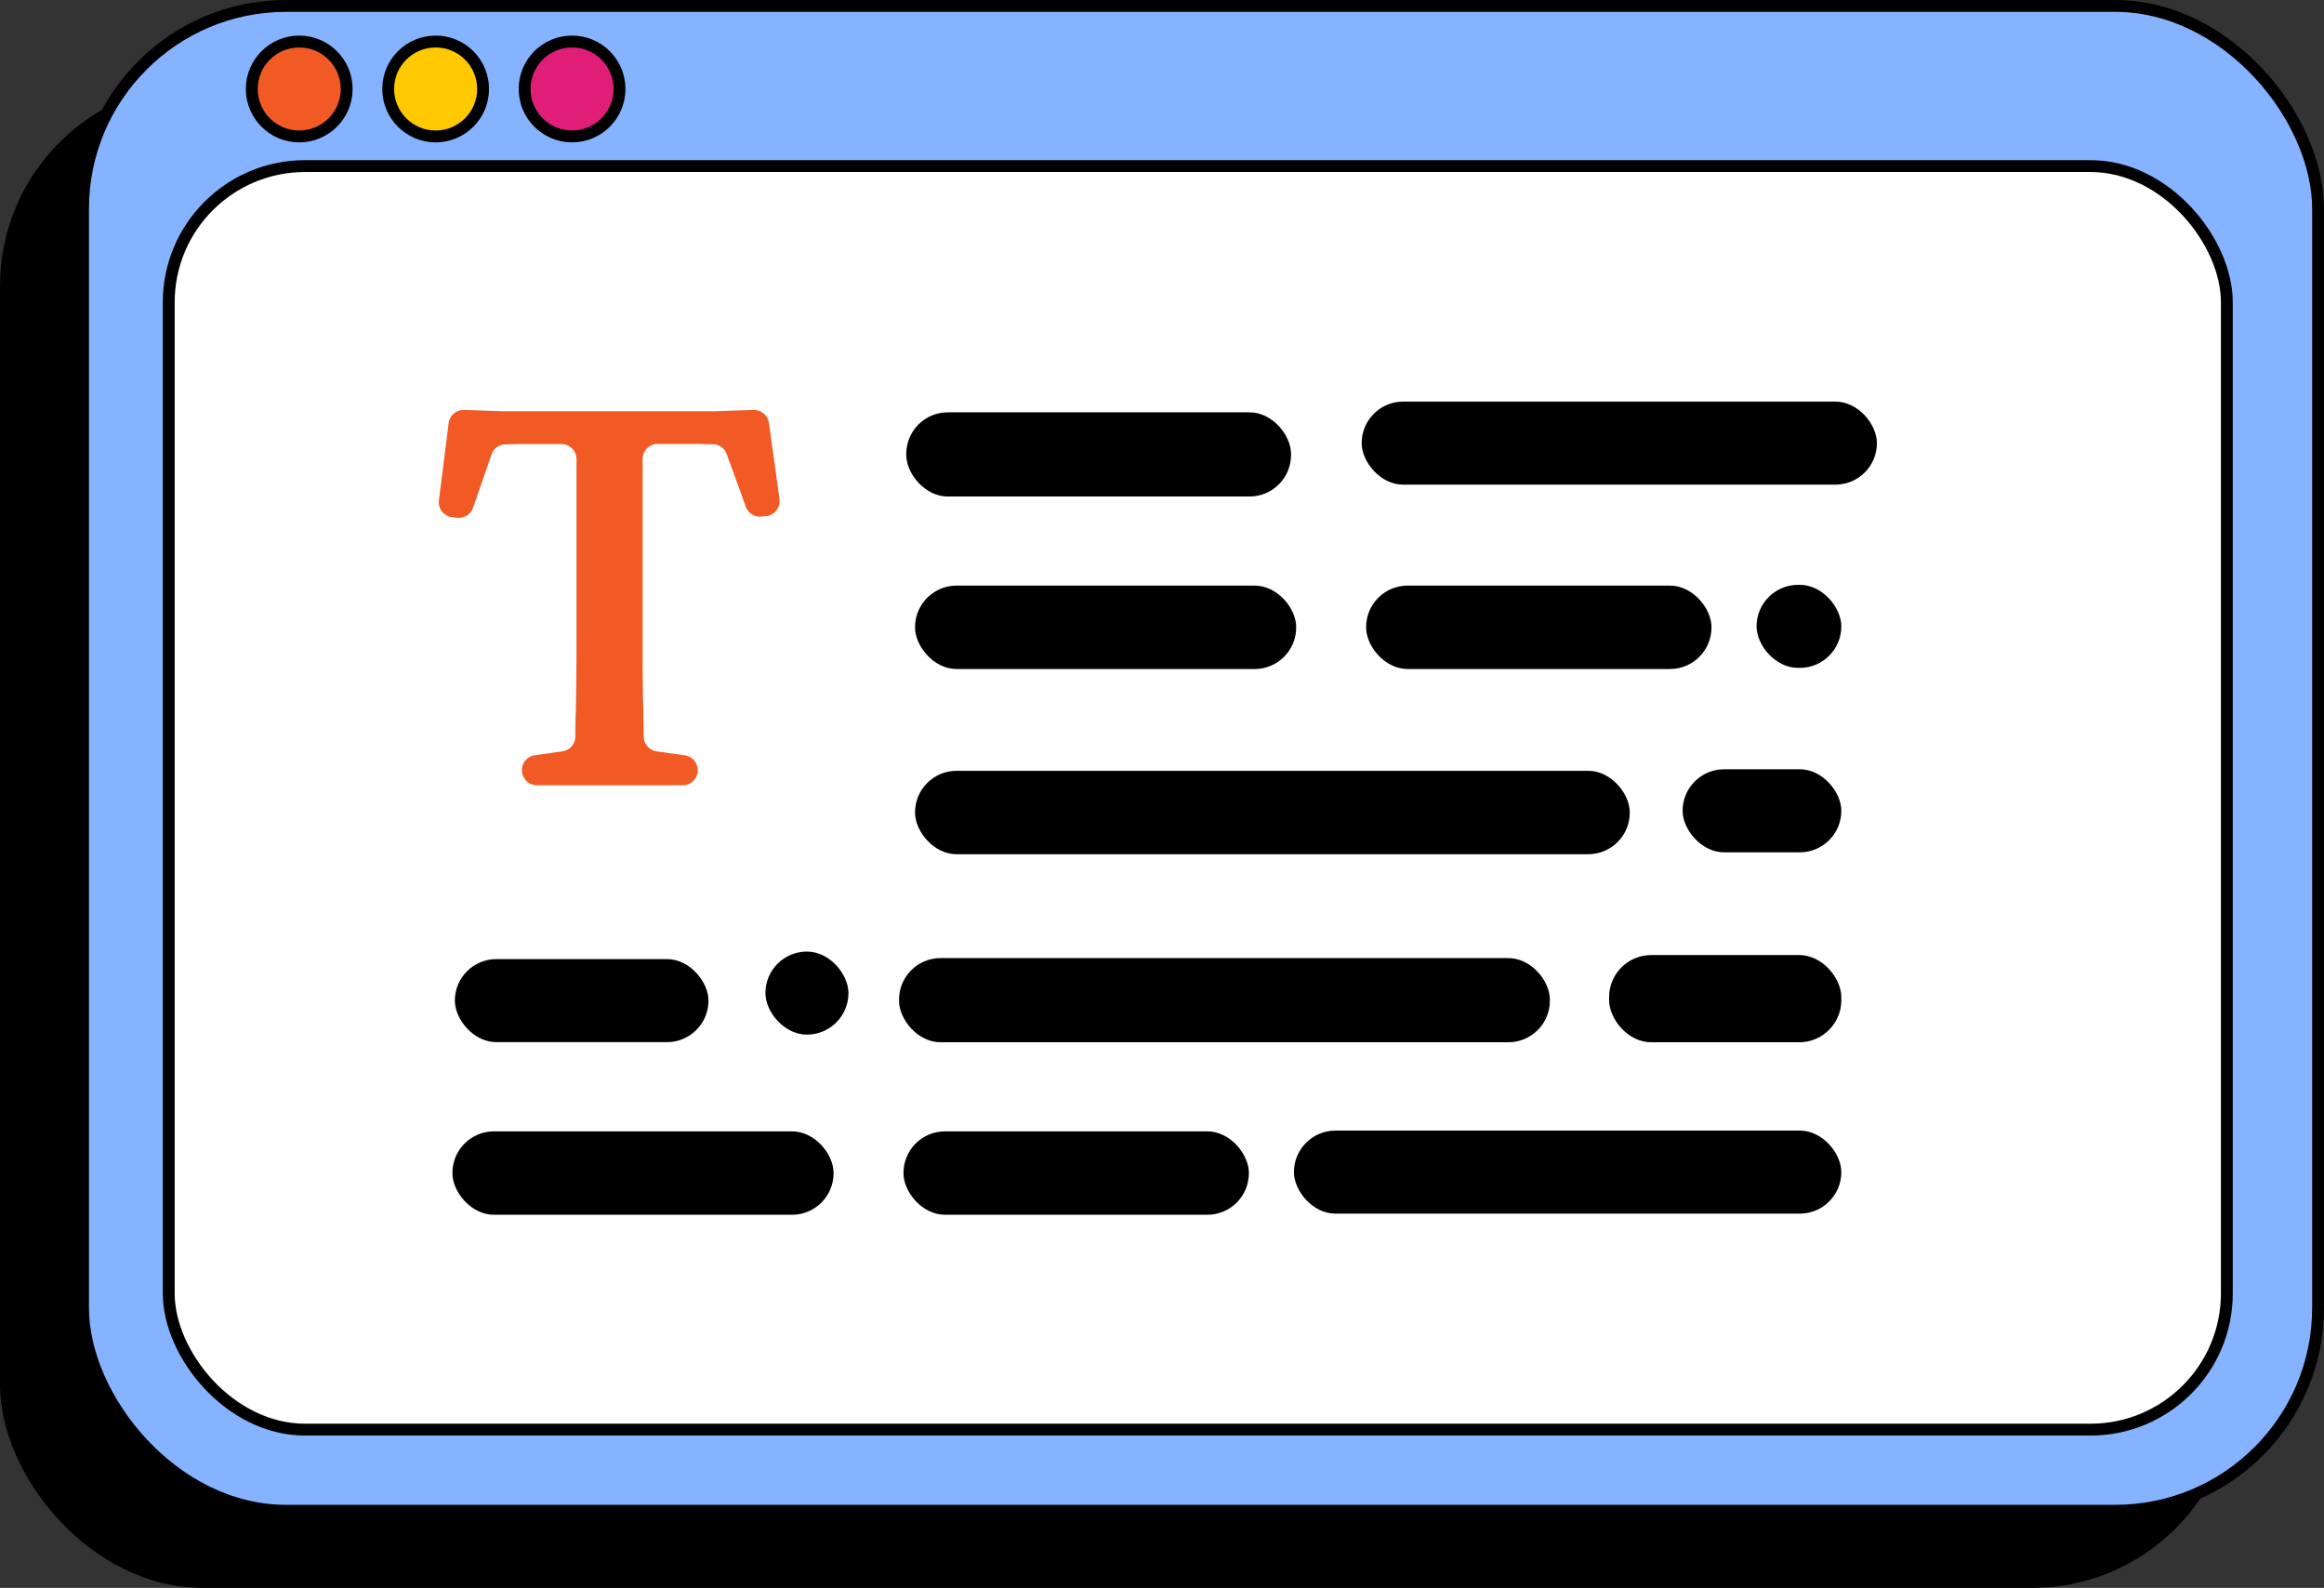 <svg xmlns="http://www.w3.org/2000/svg" viewBox="0 0 391.83 267.68"><rect x="0" y="0" width="391.83" height="267.68" fill="#333333" stroke="none"/><defs><style>.cls-1{fill:#85b3ff;}.cls-1,.cls-2,.cls-3,.cls-4,.cls-5{stroke:#000;stroke-miterlimit:10;stroke-width:2px;}.cls-2,.cls-6{fill:#f15a24;}.cls-3{fill:#ffc900;}.cls-4{fill:#e01e77;}.cls-5{fill:#fff;}</style></defs><g id="Livello_2" data-name="Livello 2"><g id="Livello_1-2" data-name="Livello 1"><rect y="14" width="376.83" height="253.68" rx="34.2"/><rect class="cls-1" x="14" y="1" width="376.83" height="253.68" rx="34.2"/><circle class="cls-2" cx="50.45" cy="15" r="8"/><circle class="cls-3" cx="73.45" cy="15" r="8"/><circle class="cls-4" cx="96.45" cy="15" r="8"/><rect class="cls-5" x="28.45" y="28" width="347" height="213" rx="22.97"/><rect x="283.69" y="129.68" width="26.76" height="14" rx="7"/><rect x="76.69" y="161.68" width="42.76" height="14" rx="7"/><rect x="154.28" y="129.94" width="120.5" height="14.06" rx="7"/><rect x="296.16" y="98.59" width="14.29" height="14" rx="7" transform="translate(606.61 211.18) rotate(-180)"/><rect x="154.28" y="98.72" width="64.26" height="14.06" rx="7" transform="translate(372.82 211.5) rotate(-180)"/><rect x="230.34" y="98.72" width="58.23" height="14.06" rx="7" transform="translate(518.9 211.5) rotate(-180)"/><rect x="152.8" y="69.51" width="64.87" height="14.19" rx="7" transform="translate(370.47 153.21) rotate(-180)"/><rect x="229.58" y="67.71" width="86.87" height="14" rx="7" transform="translate(546.03 149.41) rotate(-180)"/><rect x="271.3" y="161" width="39.15" height="14.7" rx="7.09"/><rect x="218.16" y="190.59" width="92.29" height="14" rx="7" transform="translate(528.61 395.18) rotate(-180)"/><rect x="76.28" y="190.72" width="64.26" height="14.06" rx="7" transform="translate(216.82 395.5) rotate(-180)"/><rect x="152.34" y="190.72" width="58.23" height="14.06" rx="7" transform="translate(362.9 395.5) rotate(-180)"/><rect x="129.04" y="160.42" width="14" height="14" rx="7" transform="translate(272.09 334.83) rotate(-180)"/><rect x="151.58" y="161.51" width="109.73" height="14.19" rx="7" transform="translate(412.89 337.21) rotate(-180)"/><path class="cls-6" d="M129.64,71.27l1.79,12.88A2.55,2.55,0,0,1,129.16,87l-.78.07a2.53,2.53,0,0,1-2.64-1.66l-3.21-8.85a2.54,2.54,0,0,0-2.16-1.67l-.45,0c-.75,0-1.49-.06-2.2-.06h-6.85a2.54,2.54,0,0,0-2.52,2.5c0,.48,0,1,0,1.64,0,2.11,0,4.61,0,7.51V108c0,4.37,0,8.21.11,11.54,0,1.89.06,3.44.08,4.65a2.55,2.55,0,0,0,2.19,2.48l4.73.66a2.53,2.53,0,0,1,2.18,2.68h0a2.54,2.54,0,0,1-2.53,2.37H90.56A2.55,2.55,0,0,1,88,130h0a2.54,2.54,0,0,1,2.18-2.69l4.63-.65A2.54,2.54,0,0,0,97,124.22q0-1.81.09-4.65c.07-3.33.11-7.17.11-11.54V79c0-.61,0-1.15,0-1.63a2.55,2.55,0,0,0-2.53-2.51h-7c-.72,0-1.45,0-2.2.06l-.43,0a2.51,2.51,0,0,0-2.17,1.7l-3.12,9A2.55,2.55,0,0,1,77,87.27l-.81-.1A2.54,2.54,0,0,1,74,84.34l1.64-13a2.54,2.54,0,0,1,2.62-2.22l.42,0,3.06.1,3.17.11c1,0,2,0,3,0H117.5c.86,0,1.81,0,2.85,0l3.17-.11,3.11-.1.4,0A2.54,2.54,0,0,1,129.64,71.27Z"/></g></g></svg>